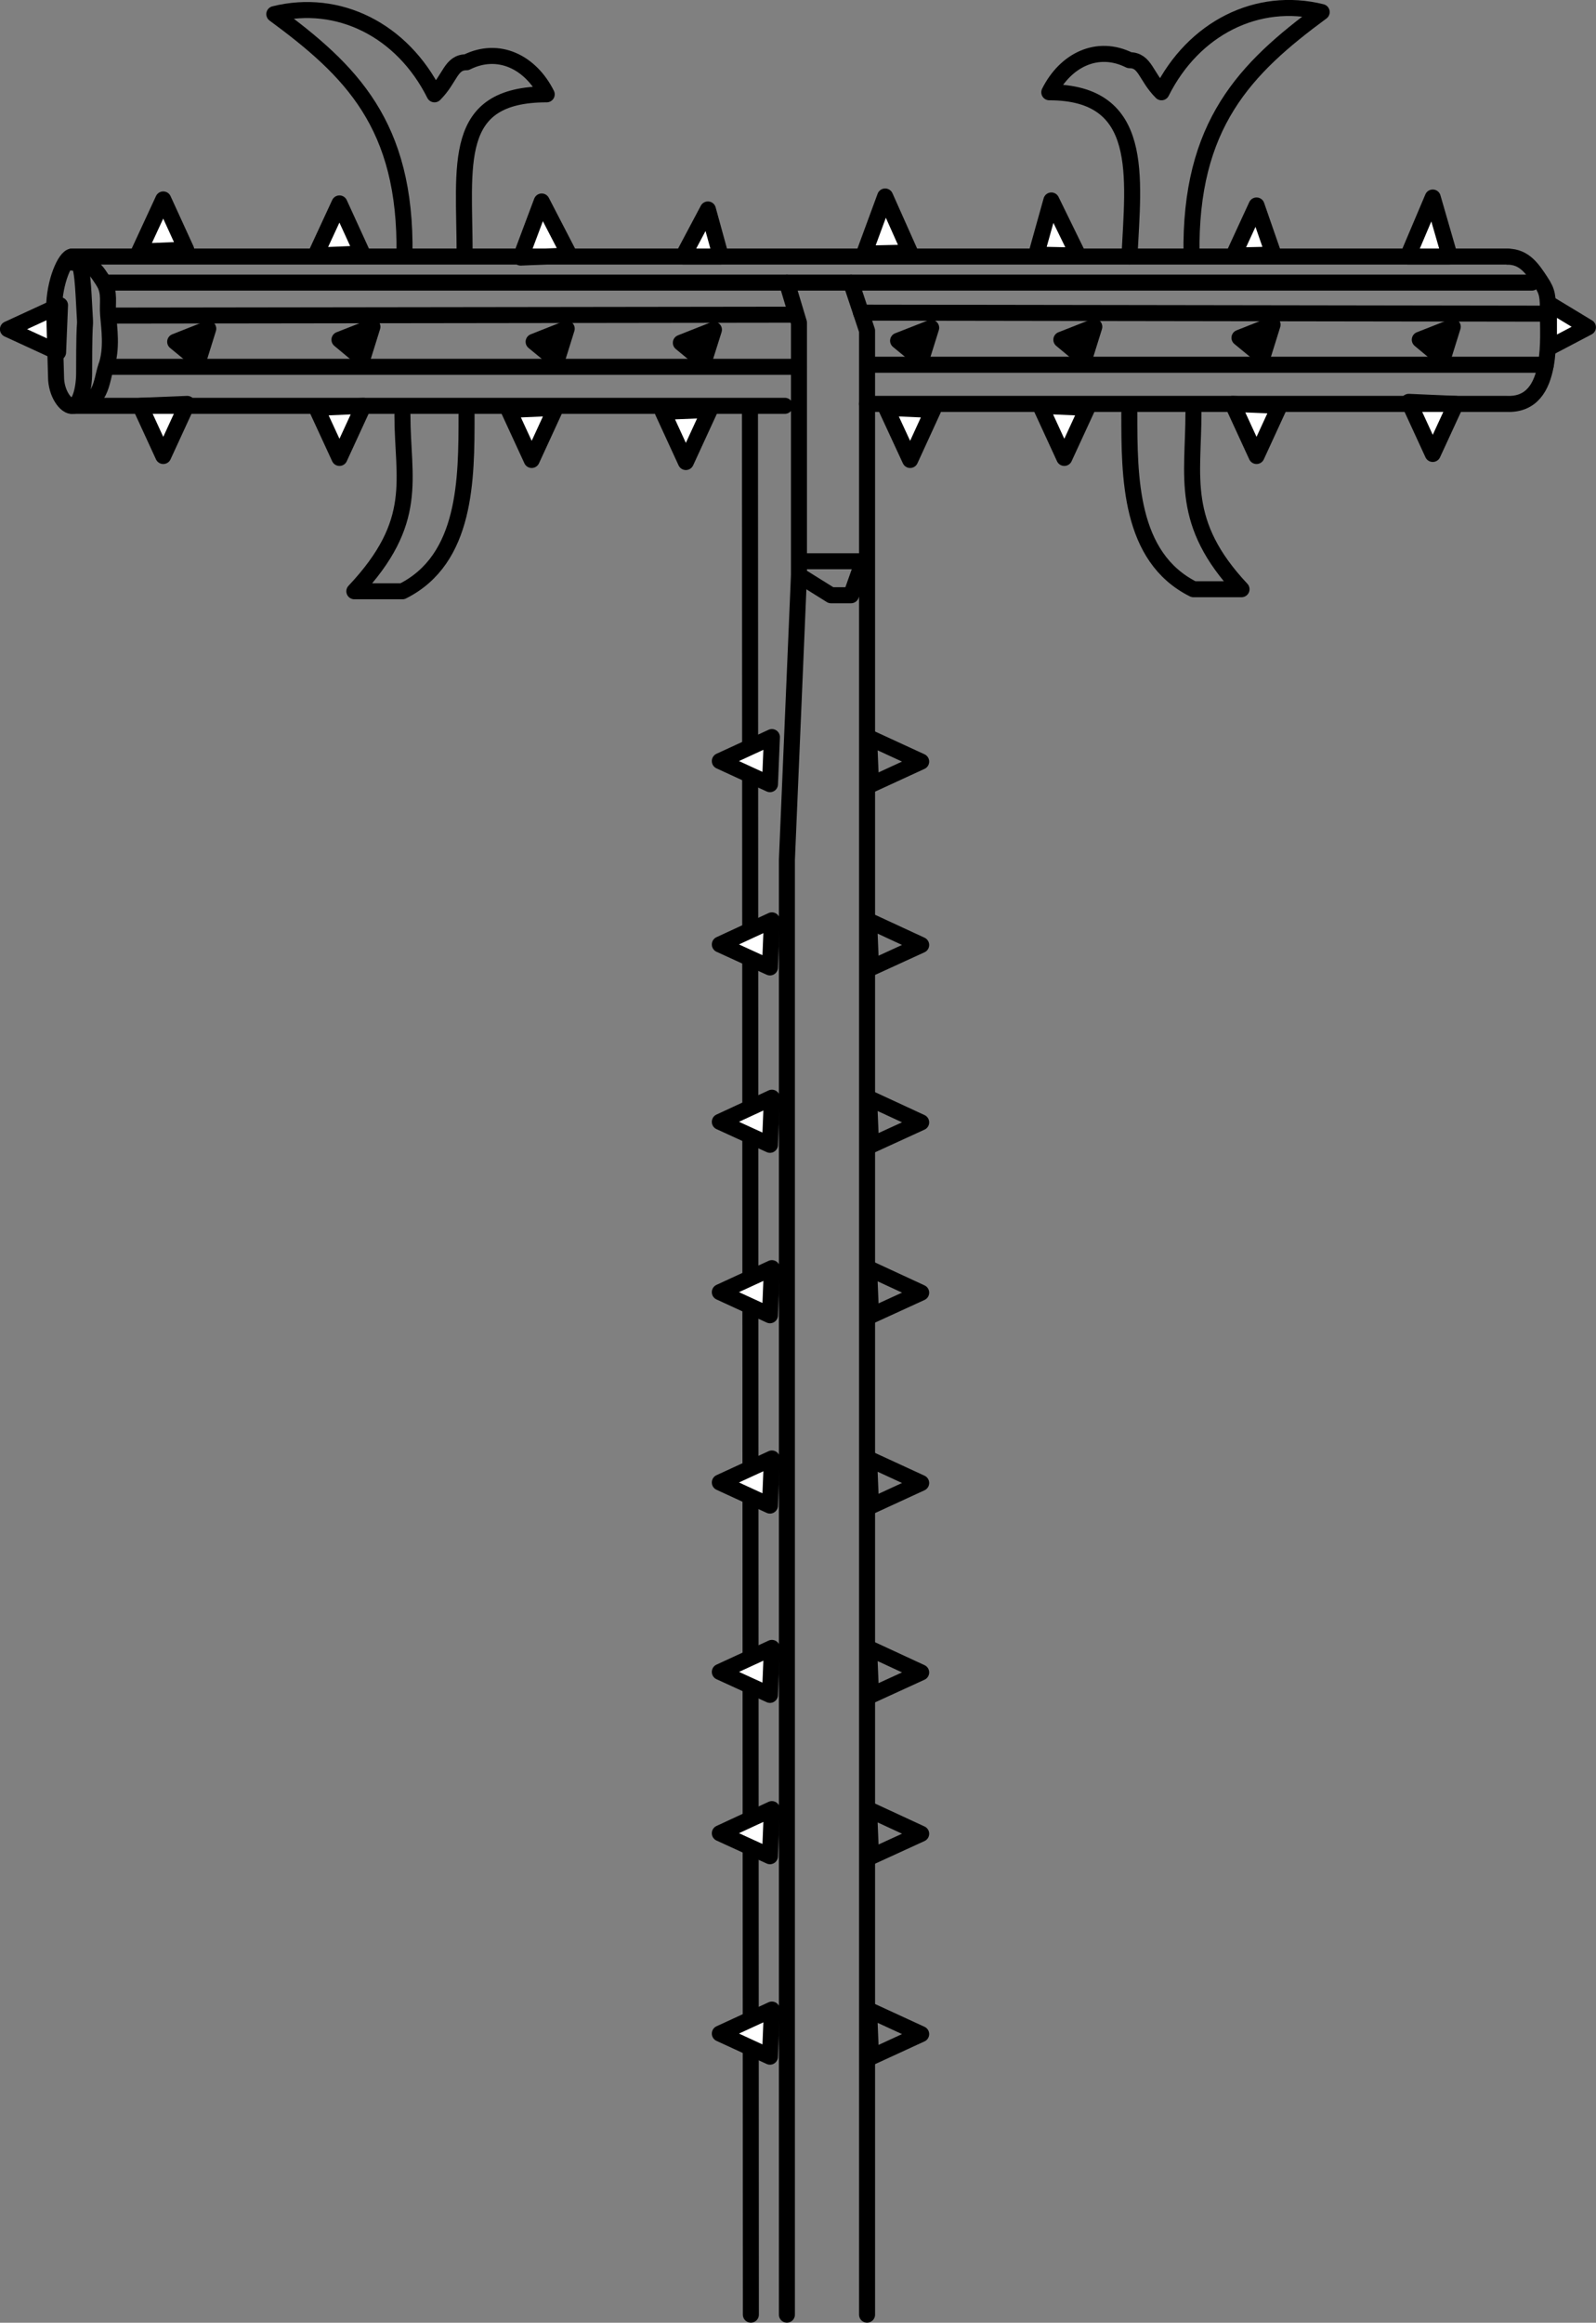<?xml version="1.0" encoding="iso-8859-1"?>
<!-- Generator: Adobe Illustrator 11 Build 196, SVG Export Plug-In . SVG Version: 6.0.0 Build 78)  -->
<!DOCTYPE svg PUBLIC "-//W3C//DTD SVG 1.0//EN"    "http://www.w3.org/TR/2001/REC-SVG-20010904/DTD/svg10.dtd">
<svg  xmlns="http://www.w3.org/2000/svg" xmlns:xlink="http://www.w3.org/1999/xlink" xmlns:a="http://ns.adobe.com/AdobeSVGViewerExtensions/3.0/"
	 width="124.45" height="180.98" viewBox="0 0 124.45 180.98" style="overflow:visible;enable-background:new 0 0 124.45 180.98"
	 xml:space="preserve">
	<rect x="0" y="0" width="124.45" height="180.98" fill="#808080" stroke="none"/>
	<g id="Bild">
		<path style="fill:none;stroke:#000000;stroke-width:1.249;stroke-linecap:round;stroke-linejoin:round;stroke-miterlimit:2;" d="M31.54,19.84C31.7,9.69,27.33,5.47,21.39,1.1c5-1.25,9.99,1.25,12.49,6.25c1.25-1.25,1.25-2.5,2.5-2.5
			c2.5-1.25,5,0,6.25,2.5c-7.49,0-6.4,5.47-6.4,12.49"/>
		<path style="fill:none;stroke:#000000;stroke-width:1.249;stroke-linecap:round;stroke-linejoin:round;stroke-miterlimit:2;" d="M36.38,32.33c0,5,0,11.24-5,13.74c-1.25,0-2.5,0-3.75,0c5.15-5.46,3.75-8.74,3.75-13.74"/>
		<polyline style="fill:none;stroke:#000000;stroke-width:1.249;stroke-linecap:round;stroke-linejoin:round;stroke-miterlimit:2;" points="61.36,180.35 61.36,66.99 62.3,44.82 "/>
		<line style="fill:none;stroke:#000000;stroke-width:1.249;stroke-linecap:round;stroke-linejoin:round;stroke-miterlimit:2;" x1="58.48" y1="31.94" x2="58.55" y2="180.35"/>
		<line style="fill:none;stroke:#000000;stroke-width:1.249;stroke-linecap:round;stroke-linejoin:round;stroke-miterlimit:2;" x1="8.52" y1="24.59" x2="61.99" y2="24.52"/>
		<line style="fill:none;stroke:#000000;stroke-width:1.249;stroke-linecap:round;stroke-linejoin:round;stroke-miterlimit:2;" x1="8.28" y1="28.58" x2="62.3" y2="28.58"/>
		<line style="fill:none;stroke:#000000;stroke-width:1.249;stroke-linecap:round;stroke-linejoin:round;stroke-miterlimit:2;" x1="8.12" y1="22.02" x2="61.36" y2="22.02"/>
		<polygon style="fill:none;stroke:#000000;stroke-width:1.249;stroke-linecap:round;stroke-linejoin:round;stroke-miterlimit:2;" points="67.77,57.47 71.83,59.34 67.92,61.14 "/>
		<polygon style="fill:none;stroke:#000000;stroke-width:1.249;stroke-linecap:round;stroke-linejoin:round;stroke-miterlimit:2;" points="67.77,98.84 71.83,100.72 67.92,102.51 "/>
		<polygon style="fill:none;stroke:#000000;stroke-width:1.249;stroke-linecap:round;stroke-linejoin:round;stroke-miterlimit:2;" points="67.77,113.68 71.83,115.55 67.92,117.35 "/>
		<polygon style="fill:none;stroke:#000000;stroke-width:1.249;stroke-linecap:round;stroke-linejoin:round;stroke-miterlimit:2;" points="67.77,128.43 71.83,130.31 67.92,132.1 "/>
		<polygon style="fill:none;stroke:#000000;stroke-width:1.249;stroke-linecap:round;stroke-linejoin:round;stroke-miterlimit:2;" points="67.77,141 71.83,142.88 67.92,144.67 "/>
		<polygon style="fill:none;stroke:#000000;stroke-width:1.249;stroke-linecap:round;stroke-linejoin:round;stroke-miterlimit:2;" points="67.77,156.62 71.83,158.49 67.92,160.29 "/>
		<polygon style="fill:none;stroke:#000000;stroke-width:1.249;stroke-linecap:round;stroke-linejoin:round;stroke-miterlimit:2;" points="67.77,85.57 71.83,87.45 67.92,89.24 "/>
		<polygon style="fill:none;stroke:#000000;stroke-width:1.249;stroke-linecap:round;stroke-linejoin:round;stroke-miterlimit:2;" points="67.77,71.75 71.83,73.63 67.92,75.42 "/>
		<polygon style="fill:#FFFFFF;stroke:#000000;stroke-width:1.249;stroke-linecap:round;stroke-linejoin:round;stroke-miterlimit:2;" points="60.19,57.43 56.13,59.3 60.04,61.1 "/>
		<polygon style="fill:#FFFFFF;stroke:#000000;stroke-width:1.249;stroke-linecap:round;stroke-linejoin:round;stroke-miterlimit:2;" points="4.68,23.78 0.62,25.65 4.53,27.45 "/>
		<polygon style="fill:#FFFFFF;stroke:#000000;stroke-width:1.249;stroke-linecap:round;stroke-linejoin:round;stroke-miterlimit:2;" points="60.19,98.81 56.13,100.68 60.04,102.48 "/>
		<polygon style="fill:#FFFFFF;stroke:#000000;stroke-width:1.249;stroke-linecap:round;stroke-linejoin:round;stroke-miterlimit:2;" points="60.19,113.64 56.13,115.51 60.04,117.31 "/>
		<polygon style="fill:#FFFFFF;stroke:#000000;stroke-width:1.249;stroke-linecap:round;stroke-linejoin:round;stroke-miterlimit:2;" points="60.19,128.4 56.13,130.27 60.04,132.06 "/>
		<polygon style="fill:#FFFFFF;stroke:#000000;stroke-width:1.249;stroke-linecap:round;stroke-linejoin:round;stroke-miterlimit:2;" points="60.19,140.96 56.13,142.84 60.04,144.63 "/>
		<polygon style="fill:#FFFFFF;stroke:#000000;stroke-width:1.249;stroke-linecap:round;stroke-linejoin:round;stroke-miterlimit:2;" points="60.19,156.58 56.13,158.45 60.04,160.25 "/>
		<polygon style="fill:#FFFFFF;stroke:#000000;stroke-width:1.249;stroke-linecap:round;stroke-linejoin:round;stroke-miterlimit:2;" points="60.19,85.53 56.13,87.41 60.04,89.2 "/>
		<polygon style="fill:#FFFFFF;stroke:#000000;stroke-width:1.249;stroke-linecap:round;stroke-linejoin:round;stroke-miterlimit:2;" points="60.19,71.71 56.13,73.59 60.04,75.38 "/>
		<path style="fill:none;stroke:#000000;stroke-width:1.249;stroke-linecap:round;stroke-linejoin:round;stroke-miterlimit:2;" d="M4.22,24.05c0-2.11,0.89-4.06,1.4-4.06c0.78,0,0.83,1.8,0.94,3.75c0.16,2.81,0-0.31,0,5.31
			c0,1.23-0.32,2.48-0.86,2.58c-0.56,0.1-1.33-0.99-1.33-2.26L4.22,24.05z"/>
		<polygon style="fill:#FFFFFF;stroke:#000000;stroke-width:1.249;stroke-linecap:round;stroke-linejoin:round;stroke-miterlimit:2;" points="40.6,20.07 42.24,15.7 44.42,19.91 "/>
		<polygon style="fill:#FFFFFF;stroke:#000000;stroke-width:1.249;stroke-linecap:round;stroke-linejoin:round;stroke-miterlimit:2;" points="24.59,19.91 26.47,15.85 28.26,19.76 "/>
		<polygon style="fill:#FFFFFF;stroke:#000000;stroke-width:1.249;stroke-linecap:round;stroke-linejoin:round;stroke-miterlimit:2;" points="10.85,19.6 12.73,15.54 14.52,19.45 "/>
		<polygon style="fill:#FFFFFF;stroke:#000000;stroke-width:1.249;stroke-linecap:round;stroke-linejoin:round;stroke-miterlimit:2;" points="53.25,19.99 55.2,16.32 56.21,19.99 "/>
		<polygon style="fill:#FFFFFF;stroke:#000000;stroke-width:1.249;stroke-linecap:round;stroke-linejoin:round;stroke-miterlimit:2;" points="14.6,31.47 12.73,35.53 10.93,31.62 "/>
		<polygon style="stroke:#000000;stroke-width:1.249;stroke-linecap:round;stroke-linejoin:round;stroke-miterlimit:2;" points="16.24,25.61 15.46,28.11 13.66,26.63 "/>
		<polygon style="stroke:#000000;stroke-width:1.249;stroke-linecap:round;stroke-linejoin:round;stroke-miterlimit:2;" points="29.04,25.46 28.26,27.96 26.47,26.47 "/>
		<polygon style="stroke:#000000;stroke-width:1.249;stroke-linecap:round;stroke-linejoin:round;stroke-miterlimit:2;" points="44.19,25.61 43.41,28.11 41.61,26.63 "/>
		<polygon style="stroke:#000000;stroke-width:1.249;stroke-linecap:round;stroke-linejoin:round;stroke-miterlimit:2;" points="55.67,25.69 54.88,28.19 53.09,26.71 "/>
		<polygon style="fill:#FFFFFF;stroke:#000000;stroke-width:1.249;stroke-linecap:round;stroke-linejoin:round;stroke-miterlimit:2;" points="28.34,31.62 26.47,35.68 24.67,31.78 "/>
		<polygon style="fill:#FFFFFF;stroke:#000000;stroke-width:1.249;stroke-linecap:round;stroke-linejoin:round;stroke-miterlimit:2;" points="43.33,31.78 41.46,35.84 39.66,31.94 "/>
		<polygon style="fill:#FFFFFF;stroke:#000000;stroke-width:1.249;stroke-linecap:round;stroke-linejoin:round;stroke-miterlimit:2;" points="55.35,31.94 53.48,36 51.68,32.09 "/>
		<path style="fill:none;stroke:#000000;stroke-width:1.249;stroke-linecap:round;stroke-linejoin:round;stroke-miterlimit:2;" d="M5.62,20.46c1.64,0,1.87,0.62,2.5,1.56c0.47,0.86,0.23,1.57,0.31,2.5c0.08,1.01,0.34,2.68-0.16,4.06
			c-0.39,1.09-0.31,3.04-2.58,3.04h55.51"/>
		<polyline style="fill:none;stroke:#000000;stroke-width:1.249;stroke-linecap:round;stroke-linejoin:round;stroke-miterlimit:2;" points="62.77,43.73 67.3,43.73 66.36,46.38 64.8,46.38 62.3,44.82 62.3,25.15 61.36,22.02 66.36,22.02 
			67.61,25.77 67.61,180.35 "/>
		<path style="fill:none;stroke:#000000;stroke-width:1.249;stroke-linecap:round;stroke-linejoin:round;stroke-miterlimit:2;" d="M92.91,19.84C92.75,9.69,97.12,5.31,103.06,0.94c-5-1.25-9.99,1.25-12.49,6.25c-1.25-1.25-1.25-2.5-2.5-2.5
			c-2.5-1.25-5,0-6.25,2.5c7.5,0,6.56,6.56,6.25,12.8"/>
		<path style="fill:none;stroke:#000000;stroke-width:1.249;stroke-linecap:round;stroke-linejoin:round;stroke-miterlimit:2;" d="M88.06,32.17c0,5,0,11.24,5,13.74c1.25,0,2.5,0,3.75,0c-4.84-5.15-3.75-8.74-3.75-13.74"/>
		<line style="fill:none;stroke:#000000;stroke-width:1.249;stroke-linecap:round;stroke-linejoin:round;stroke-miterlimit:2;" x1="120.62" y1="24.44" x2="67.14" y2="24.36"/>
		<line style="fill:none;stroke:#000000;stroke-width:1.249;stroke-linecap:round;stroke-linejoin:round;stroke-miterlimit:2;" x1="120.54" y1="28.42" x2="67.77" y2="28.42"/>
		<line style="fill:none;stroke:#000000;stroke-width:1.249;stroke-linecap:round;stroke-linejoin:round;stroke-miterlimit:2;" x1="119.45" y1="22.02" x2="66.36" y2="22.02"/>
		<polygon style="fill:#FFFFFF;stroke:#000000;stroke-width:1.249;stroke-linecap:round;stroke-linejoin:round;stroke-miterlimit:2;" points="120.78,23.66 123.82,25.5 120.78,27.1 "/>
		<polygon style="fill:#FFFFFF;stroke:#000000;stroke-width:1.249;stroke-linecap:round;stroke-linejoin:round;stroke-miterlimit:2;" points="84.08,19.91 81.98,15.62 80.8,19.84 "/>
		<polygon style="fill:#FFFFFF;stroke:#000000;stroke-width:1.249;stroke-linecap:round;stroke-linejoin:round;stroke-miterlimit:2;" points="99.31,19.84 97.98,16.01 96.18,19.91 "/>
		<polygon style="fill:#FFFFFF;stroke:#000000;stroke-width:1.249;stroke-linecap:round;stroke-linejoin:round;stroke-miterlimit:2;" points="113.05,19.99 111.72,15.39 109.77,19.99 "/>
		<polygon style="fill:#FFFFFF;stroke:#000000;stroke-width:1.249;stroke-linecap:round;stroke-linejoin:round;stroke-miterlimit:2;" points="70.97,19.68 69.02,15.31 67.38,19.76 "/>
		<polygon style="fill:#FFFFFF;stroke:#000000;stroke-width:1.249;stroke-linecap:round;stroke-linejoin:round;stroke-miterlimit:2;" points="109.85,31.31 111.72,35.37 113.52,31.47 "/>
		<polygon style="stroke:#000000;stroke-width:1.249;stroke-linecap:round;stroke-linejoin:round;stroke-miterlimit:2;" points="113.28,25.46 112.5,27.96 110.71,26.47 "/>
		<polygon style="stroke:#000000;stroke-width:1.249;stroke-linecap:round;stroke-linejoin:round;stroke-miterlimit:2;" points="99.23,25.3 98.45,27.8 96.65,26.32 "/>
		<polygon style="stroke:#000000;stroke-width:1.249;stroke-linecap:round;stroke-linejoin:round;stroke-miterlimit:2;" points="85.33,25.46 84.55,27.96 82.76,26.47 "/>
		<polygon style="stroke:#000000;stroke-width:1.249;stroke-linecap:round;stroke-linejoin:round;stroke-miterlimit:2;" points="72.61,25.54 71.83,28.03 70.03,26.55 "/>
		<polygon style="fill:#FFFFFF;stroke:#000000;stroke-width:1.249;stroke-linecap:round;stroke-linejoin:round;stroke-miterlimit:2;" points="96.11,31.47 97.98,35.53 99.78,31.62 "/>
		<polygon style="fill:#FFFFFF;stroke:#000000;stroke-width:1.249;stroke-linecap:round;stroke-linejoin:round;stroke-miterlimit:2;" points="81.12,31.62 82.99,35.68 84.79,31.78 "/>
		<polygon style="fill:#FFFFFF;stroke:#000000;stroke-width:1.249;stroke-linecap:round;stroke-linejoin:round;stroke-miterlimit:2;" points="69.09,31.78 70.97,35.84 72.76,31.94 "/>
		<path style="fill:none;stroke:#000000;stroke-width:1.249;stroke-linecap:round;stroke-linejoin:round;stroke-miterlimit:2;" d="M5.62,20.46"/>
		<path style="fill:none;stroke:#000000;stroke-width:1.249;stroke-linecap:round;stroke-linejoin:round;stroke-miterlimit:2;" d="M117.58,20.3"/>
		<path style="fill:none;stroke:#000000;stroke-width:1.249;stroke-linecap:round;stroke-linejoin:round;stroke-miterlimit:2;" d="M67.61,31.47h49.89c1.95,0.08,2.73-1.33,3.04-3.04c0.26-1.44,0.16-3.04,0.16-4.06
			c0-1.25-0.02-1.63-0.55-2.42c-0.62-0.94-1.25-1.95-2.58-1.95"/>
		<line style="fill:none;stroke:#000000;stroke-width:1.249;stroke-linecap:round;stroke-linejoin:round;stroke-miterlimit:2;" x1="5.62" y1="19.99" x2="117.58" y2="19.99"/>
	</g>
</svg>
